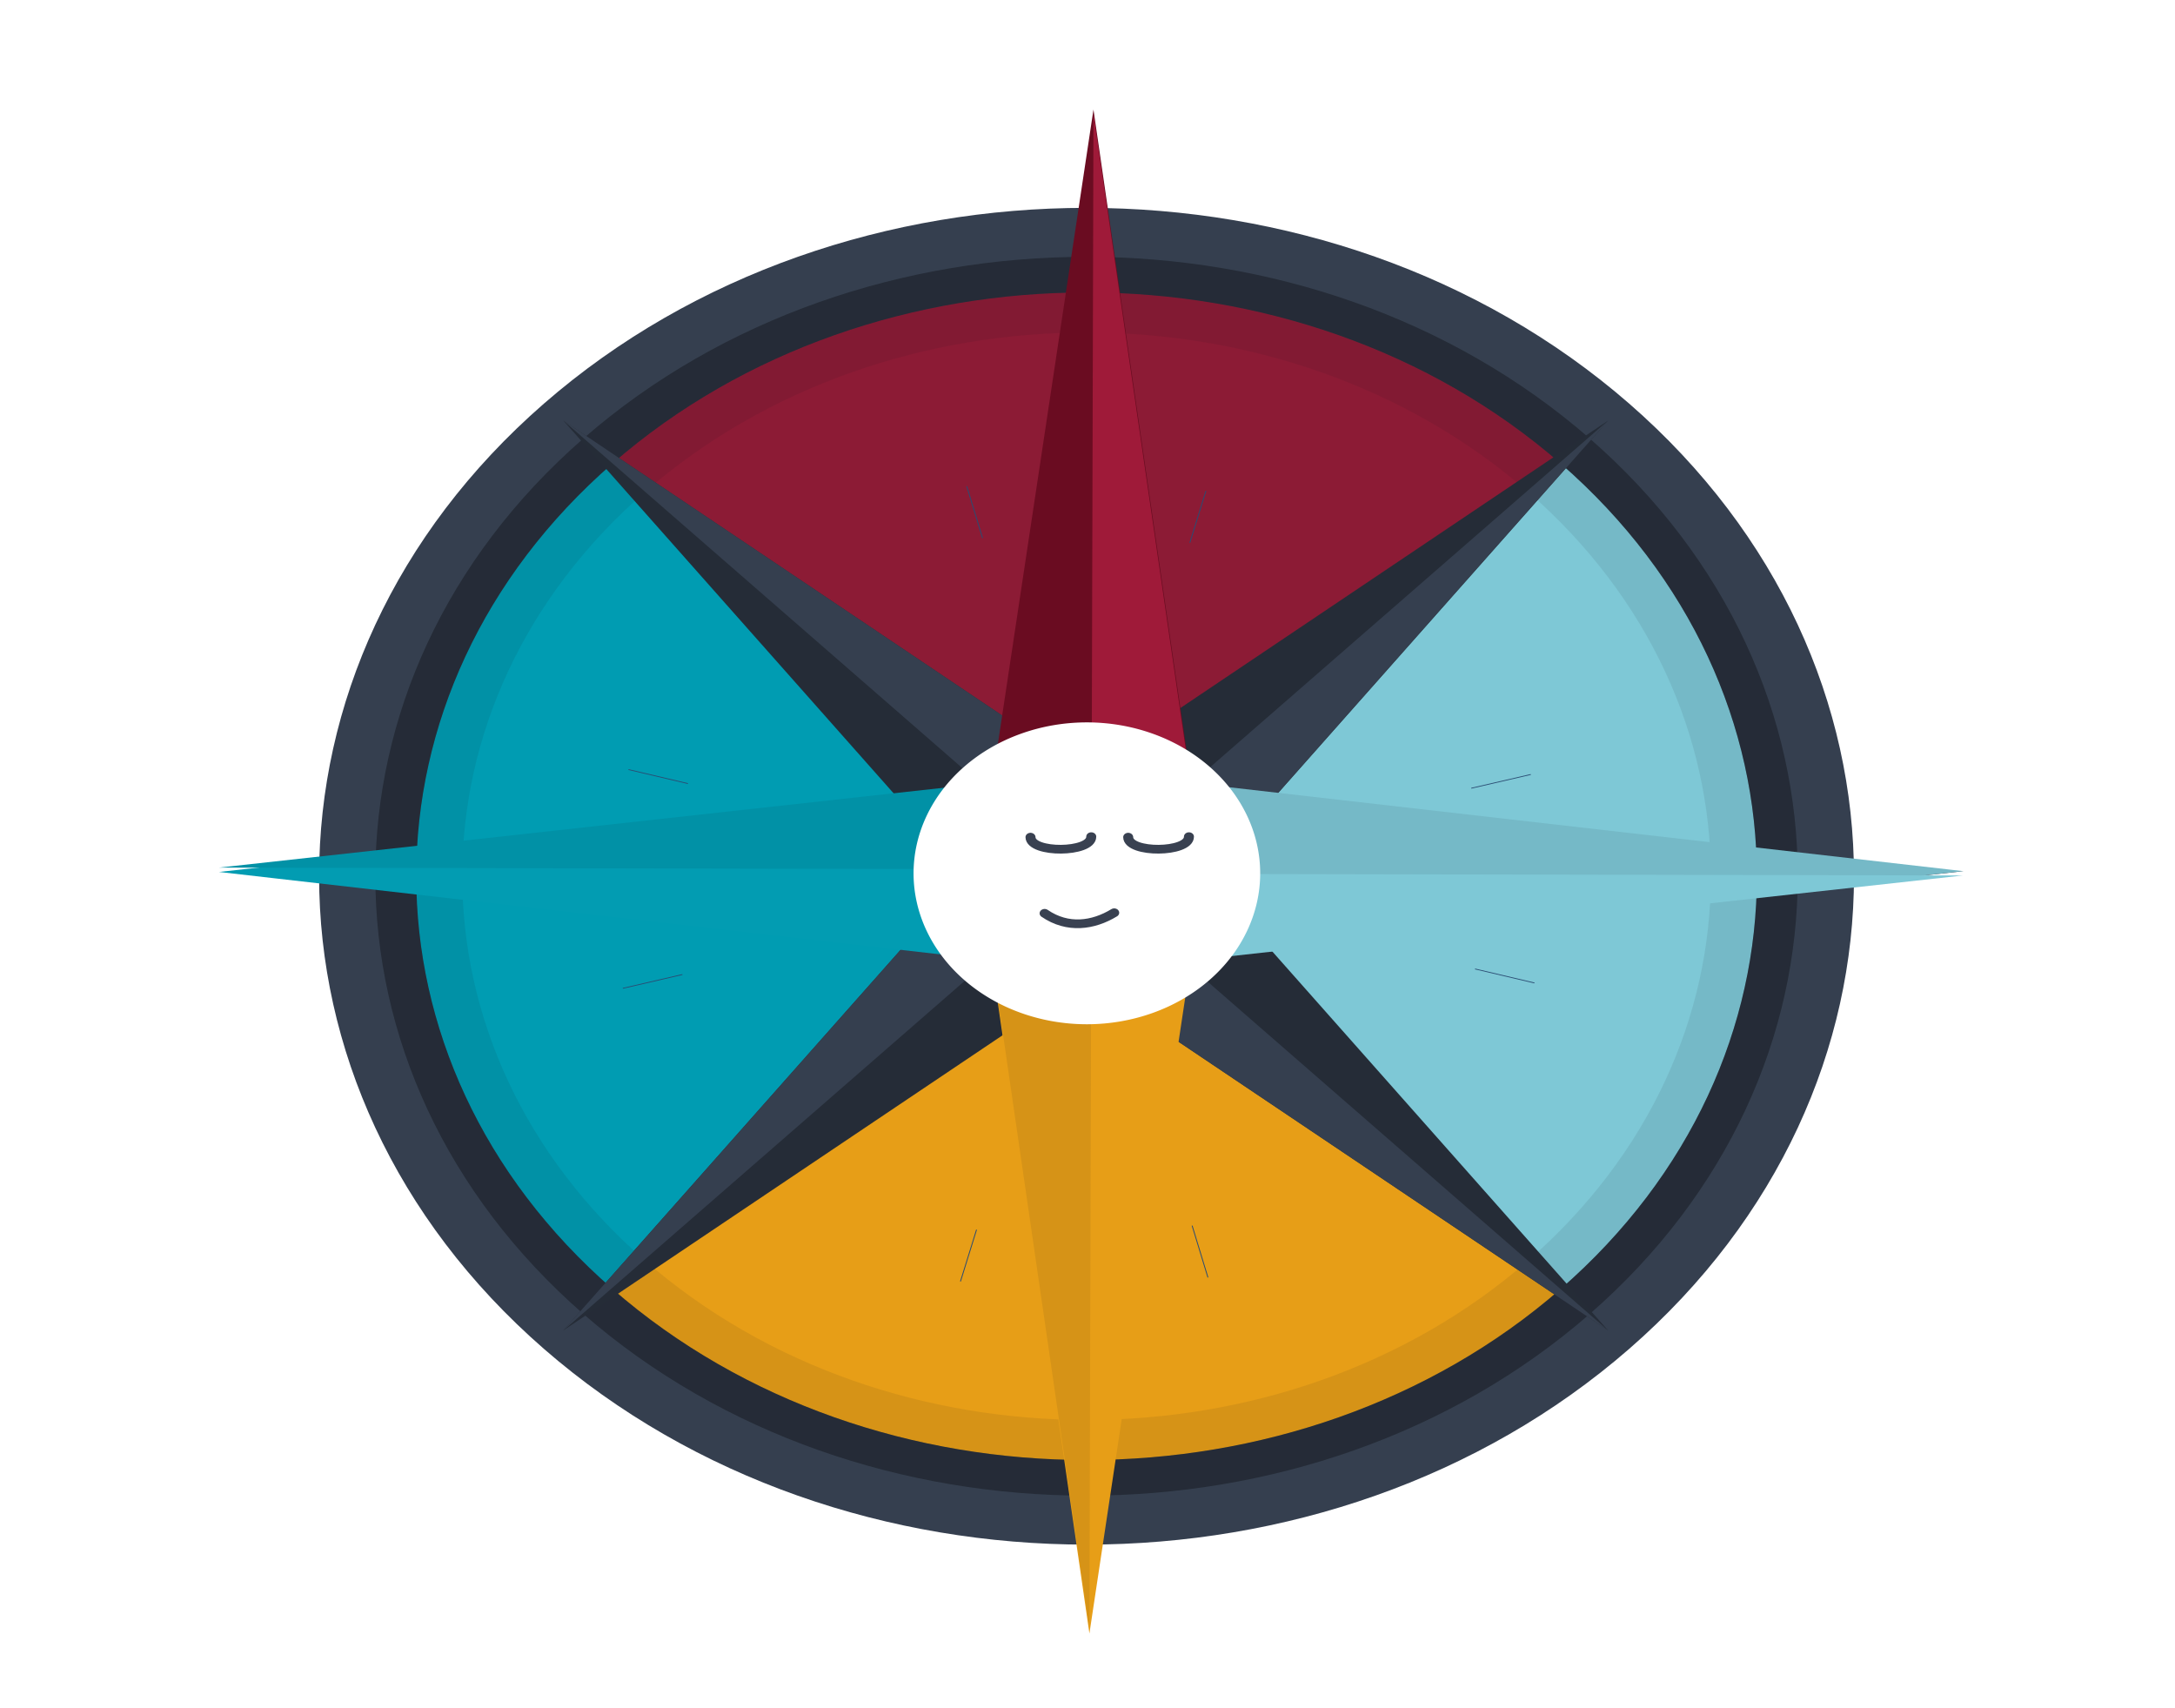 <?xml version="1.0" encoding="utf-8"?>
<svg viewBox="4624.314 503.413 1032.234 810.573" xmlns="http://www.w3.org/2000/svg">
  <defs>
    <clipPath id="clip-Balance">
      <rect width="1166" height="1094"/>
    </clipPath>
    <clipPath id="clip-1">
      <rect width="1166" height="1094"/>
    </clipPath>
    <clipPath id="clip-Illustration_-_Min_fysiske_energi_-_Min_fysiske_aktivitet">
      <rect width="545" height="513"/>
    </clipPath>
    <clipPath id="clip-path">
      <rect id="Rectangle_374" data-name="Rectangle 374" width="35.569" height="27.465" fill="#323f51"/>
    </clipPath>
    <clipPath id="clip-14">
      <rect width="1166" height="1094"/>
    </clipPath>
    <clipPath id="clip-2">
      <rect id="Rectangle_449" data-name="Rectangle 449" width="242.065" height="244.073" fill="none"/>
    </clipPath>
    <clipPath id="clip-3">
      <rect id="Rectangle_448" data-name="Rectangle 448" width="219.217" height="247.122" fill="none"/>
    </clipPath>
    <clipPath id="clip-4">
      <rect id="Rectangle_451" data-name="Rectangle 451" width="228.937" height="242.798" fill="none"/>
    </clipPath>
    <clipPath id="clip-5">
      <rect id="Rectangle_482" data-name="Rectangle 482" width="229.531" height="241.419" fill="none"/>
    </clipPath>
    <clipPath id="clip-6">
      <rect id="Rectangle_450" data-name="Rectangle 450" width="217.813" height="219.517" fill="none"/>
    </clipPath>
    <filter id="Path_1963" x="190" y="556.779" width="641.27" height="152.85" filterUnits="userSpaceOnUse">
      <feOffset dy="3" input="SourceAlpha"/>
      <feGaussianBlur stdDeviation="3" result="blur"/>
      <feFlood flood-opacity="0.161"/>
      <feComposite operator="in" in2="blur"/>
      <feComposite in="SourceGraphic"/>
    </filter>
    <filter id="Path_1967" x="653.348" y="624.203" width="137.455" height="541.215" filterUnits="userSpaceOnUse">
      <feOffset dy="3" input="SourceAlpha"/>
      <feGaussianBlur stdDeviation="3" result="blur-2"/>
      <feFlood flood-opacity="0.161"/>
      <feComposite operator="in" in2="blur-2"/>
      <feComposite in="SourceGraphic"/>
    </filter>
    <filter id="Path_1969" x="713.213" y="100.988" width="77.867" height="541.215" filterUnits="userSpaceOnUse">
      <feOffset dy="3" input="SourceAlpha"/>
      <feGaussianBlur stdDeviation="3" result="blur-3"/>
      <feFlood flood-opacity="0.161"/>
      <feComposite operator="in" in2="blur-3"/>
      <feComposite in="SourceGraphic"/>
    </filter>
    <filter id="Path_1975" x="712.744" y="624.205" width="541.215" height="77.867" filterUnits="userSpaceOnUse">
      <feOffset dy="3" input="SourceAlpha"/>
      <feGaussianBlur stdDeviation="3" result="blur-4"/>
      <feFlood flood-opacity="0.161"/>
      <feComposite operator="in" in2="blur-4"/>
      <feComposite in="SourceGraphic"/>
    </filter>
    <clipPath id="clip-Livskompasset">
      <rect width="1557" height="1263"/>
    </clipPath>
    <clipPath id="clip-9">
      <rect width="1166" height="1094"/>
    </clipPath>
    <clipPath id="clip-10">
      <rect width="545" height="513"/>
    </clipPath>
  </defs>
  <g id="Balance" clip-path="url(#clip-Balance)" transform="matrix(1, 0, 0, 1, 1509.002, -279.215)"/>
  <g id="Group_1192" data-name="Group 1192" transform="matrix(-1, 0, 0, 1, 4804.502, -1218.388)"/>
  <polyline style="fill: rgb(216, 216, 216); stroke: rgb(0, 0, 0);" points="510.455 -75.258" transform="matrix(1, 0, 0, 1, 2003.264, -200.683)"/>
  <g id="g-6" data-name="Group 1411" transform="matrix(1, 0, 0, 1, -1068.711, -4021.826)">
    <rect id="rect-4" data-name="Rectangle 451" width="228.937" height="242.798" transform="matrix(-0.777, -0.629, 0.629, -0.777, 1442.229, 4079.014)" fill="none"/>
    <g id="g-11" data-name="Group 1404" transform="matrix(0.996, 0.087, -0.087, 0.996, 321.395, -105.091)"/>
  </g>
  <path style="fill: rgb(216, 216, 216); stroke: rgb(0, 0, 0);" d="M -167.225 -0.173" transform="matrix(1, 0, 0, 1, 124.516, -182.441)"/>
  <g id="Group_1216" data-name="Group 1216" transform="matrix(1, 0, 0, 1, -2847.258, -9825.872)">
    <g id="Group_1209" data-name="Group 1209" transform="translate(53.113 -929)">
      <path id="Path_1764" data-name="Path 1764" d="M-976.144,187.328" transform="translate(3011.323 9745.573)" fill="none" stroke="#323f51" stroke-width="1"/>
      <g transform="matrix(1, 0, 0, 1, 1866.844, 1508.264)">
        <path id="Path_1765" data-name="Path 1765" d="M 2080.948 10372.722 C 2081.682 10435.552 2082.411 10477.849 2083.145 10540.684 C 2103.191 10543.185 2123.424 10543.589 2143.546 10541.891" fill="none" stroke-linecap="round" stroke-linejoin="round" style="stroke: rgb(8, 13, 13); stroke-width: 5px;"/>
        <path id="Path_1767" data-name="Path 1767" d="M 2080.486 9783.604 C 2127.276 9811.314 2155.64 9864.422 2175.741 9917.384 C 2213.861 10018.194 2230.497 10126.551 2224.481 10234.839 C 2223.31 10255.626 2221.153 10276.938 2212.204 10295.44 C 2200.845 10318.927 2179.705 10335.346 2157.548 10347.123 C 2115.491 10369.471 2068.075 10377.932 2021.167 10380.626 C 1981.288 10382.916 1940.334 10381.054 1903.123 10365.571 C 1865.912 10350.088 1832.701 10319.166 1821.085 10278.356 C 1814.208 10254.2 1815.167 10228.404 1816.189 10203.181 C 1817.194 10178.352 1818.2 10153.523 1819.207 10128.695 C 1821.9 10062.211 1824.797 9994.558 1845.708 9931.873 C 1866.619 9869.187 1908.658 9811.068 1967.567 9789.423 C 1986.321 9782.528 2009.178 9766.258 2028.747 9769.703 C 2071.25 9777.184 2051.068 9772.402 2080.486 9783.602" stroke-miterlimit="10" style="stroke: rgb(8, 13, 13); stroke-width: 5px; fill: rgb(89, 182, 200);"/>
        <path id="Path_1771" data-name="Path 1771" d="M 2208.558 10024.213 C 2242.028 10034.508 2267.923 10077.204 2267.956 10122.143 C 2267.963 10132.785 2266.621 10143.599 2262.935 10153.093 C 2256.085 10170.715 2242.245 10181.497 2229.009 10191.065 C 2181.871 10225.121 2101.156 10014.805 2051.454 10041.922" fill="none" stroke-linecap="round" stroke-linejoin="round" style="stroke: rgb(8, 13, 13); stroke-width: 5px;"/>
        <path id="Path_1769" data-name="Path 1769" d="M 2040.754 9906.37 C 2052.542 9908.877 2061.367 9915.254 2070.149 9923.435" fill="none" stroke="#353f4f" stroke-linecap="round" stroke-miterlimit="10" style="stroke-width: 5px;"/>
        <path id="Path_1772" data-name="Path 1772" d="M 2002.128 10007.71 C 1997.11 10009.836 1992.517 10012.781 1988.555 10016.412 C 1986.548 10018.203 1985.638 10020.204 1987.61 10022.34 C 1989.499 10024.385 1991.449 10023.409 1993.248 10021.838 C 2007.3 10009.57 2022.706 10008.844 2039.059 10016.328 C 2039.875 10016.702 2040.71 10017.033 2041.511 10017.426 C 2043.529 10018.414 2045.47 10018.469 2046.668 10016.342 C 2047.912 10014.134 2047.192 10012.244 2044.901 10011.102 C 2031.192 10004.298 2017.07 10001.74 2002.128 10007.71 Z" fill="#323f51" style="" transform="matrix(-1, 0.005, -0.005, -1, 4083.453, 20017.729)"/>
        <path id="Path_1766" data-name="Path 1766" d="M 1956.879 10380.983 C 1959.626 10441.251 1959.707 10481.73 1957.118 10542.001 C 1937.051 10537.696 1916.334 10538.009 1896.393 10542.92" fill="none" stroke-linecap="round" stroke-linejoin="round" style="stroke: rgb(8, 13, 13); stroke-width: 5px;"/>
        <path id="Path_1768" data-name="Path 1768" d="M 1980.686 9907.295 C 1968.898 9909.802 1960.063 9916.179 1951.292 9924.36" fill="none" stroke="#353f4f" stroke-linecap="round" stroke-miterlimit="10" style="stroke-width: 5px;"/>
        <path id="Path_1770" data-name="Path 1770" d="M 1829.255 9986.522 C 1802.667 10016.685 1593.844 10091.192 1615.442 9971.454" fill="none" stroke-linecap="round" stroke-linejoin="round" style="stroke: rgb(8, 13, 13); stroke-width: 5px;"/>
        <g>
          <g transform="matrix(1, 0, 0, 1, 25.437, 97.592)">
            <g id="Group_831" data-name="Group 831" transform="matrix(-1.383, -0.168, -0.161, 1.326, -12188.1, 3403.232)" style="">
              <g id="Group_840" data-name="Group 840" transform="matrix(1.57, 0, 0, 1.763, -10409.425, 754.889)" style="">
                <g id="Group_906" data-name="Group 906" transform="matrix(1.273, 0, 0, 1.213, -1597.98, 1121.041)" style="">
                  <g id="Group_316" data-name="Group 316" transform="translate(1249.642 346.891)">
                    <g id="Group_895" data-name="Group 895" transform="translate(0)">
                      <g id="Group_894" data-name="Group 894">
                        <path id="Path_580" data-name="Path 580" d="M762.419-260.176c-15.234,5.184-26.481,19.024-35.3,33.347a230.208,230.208,0,0,0-31.874,90.422c-.809,6.2-1.362,12.617.233,18.639,2.021,7.641,7.3,13.828,13.133,18.707,11.07,9.264,24.478,14.776,38.058,18.559a77.71,77.71,0,0,0,35.251,1.521c11.75-2.191,21.326-6.594,26.991-17.878,3.353-6.678-9.849-35.556-5.045-46.17,11.1-24.81,21.695-38.705,19.052-58.508s-11.726-39.6-27.769-49.728c-5.107-3.227-10.893-9.475-16.813-9.708-12.854-.507-6.681-.628-15.914.8" stroke-miterlimit="10" style="stroke: rgb(8, 13, 13); stroke-width: 1.773px; fill: rgb(89, 182, 200);" transform="translate(-694.453 261.322)"/>
                        <path id="Path_584" data-name="Path 584" d="M 42.011 -23.128 C 46.543 -26.159 63.883 -7.877 65.271 -5.589 C 71.381 4.482 72.127 22.694 71.888 35.405" transform="translate(66.639 161.296) rotate(-148)" fill="none" stroke-linecap="round" stroke-linejoin="round" style="stroke: rgb(8, 13, 13); stroke-width: 1.773px;"/>
                        <path id="Path_1339" data-name="Path 1339" d="M 137.536 100.734 C 135.589 105.147 119.888 141.382 105.741 148.535" fill="none" stroke-linecap="round" stroke-linejoin="round" style="stroke: rgb(8, 13, 13); stroke-width: 1.772px;" transform="matrix(0.811, -0.547, 0.626, 0.811, -54.812, 90.253)"/>
                      </g>
                    </g>
                  </g>
                  <g id="Group_319" data-name="Group 319" transform="translate(1328.009 393.812)">
                    <g id="Group_317" data-name="Group 317" transform="translate(26.88 0)">
                      <path id="Path_586" data-name="Path 586" d="M 0.596 6.854 C 2.714 7.321 4.896 7.422 7.048 7.154" fill="none" stroke-linecap="round" stroke-linejoin="round" style="stroke-width: 1.45px; stroke: rgb(0, 0, 0);" transform="matrix(0.982, 0.176, -0.201, 0.982, 1.49, -0.545)"/>
                    </g>
                    <g id="Group_318" data-name="Group 318" transform="matrix(0.98, -0.185, 0.211, 0.98, -1.419, 0.91)">
                      <path id="Path_588" data-name="Path 588" d="M 47.741 55.73 C 45.623 56.197 41.694 55.251 39.609 56.217" transform="translate(-39.514 -48.876)" fill="none" stroke-linecap="round" stroke-linejoin="round" style="stroke-width: 1.45px; stroke: rgb(0, 0, 0);"/>
                    </g>
                    <path id="Path_589" data-name="Path 589" d="M 65.781 66.667 C 65.781 66.667 64.467 65.246 62.55 64.958 C 57.837 64.25 48.563 63.095 40.793 63.591" transform="translate(-38.812 -37.164)" fill="none" stroke-linecap="round" stroke-linejoin="round" style="stroke-width: 1.45px; stroke: rgb(0, 0, 0);"/>
                  </g>
                  <g id="Group_1541" data-name="Group 1541" transform="matrix(0.595, 0, 0, 0.554, 968.168, -272.479)">
                    <g id="Group_1539" data-name="Group 1539" transform="matrix(0.999, -0.052, 0.052, 0.999, 772.277, 1226.254)">
                      <path id="path-4" data-name="Exclusion 2" d="M -157.42 -5.226 L -157.457 -5.226 C -158.673 -5.154 -159.862 -5.614 -160.74 -6.493 C -161.555 -7.474 -161.964 -8.75 -161.877 -10.045 C -161.897 -11.345 -161.439 -12.605 -160.597 -13.564 C -159.753 -14.467 -158.588 -14.967 -157.379 -14.948 L -157.369 -14.948 C -156.051 -14.947 -154.804 -14.332 -153.967 -13.27 C -154.347 -13.605 -154.832 -13.78 -155.328 -13.761 L -155.362 -13.761 C -156.828 -13.845 -157.83 -12.244 -157.168 -10.879 C -157.077 -10.693 -156.96 -10.522 -156.818 -10.375 C -156.416 -9.957 -155.872 -9.723 -155.303 -9.723 L -155.217 -9.723 C -154.158 -9.734 -153.325 -10.669 -153.393 -11.773 C -153.385 -12.065 -153.433 -12.354 -153.534 -12.625 C -153.088 -11.819 -152.858 -10.903 -152.869 -9.974 C -152.83 -8.694 -153.283 -7.451 -154.127 -6.521 C -155.013 -5.644 -156.2 -5.176 -157.42 -5.226 Z M -153.542 -12.638 C -153.667 -12.86 -153.808 -13.071 -153.967 -13.27 C -153.781 -13.095 -153.635 -12.88 -153.54 -12.639 Z" style="stroke-width: 2.527px; fill: rgb(50, 63, 81);" transform="matrix(0.441, 0.901, -0.893, 0.442, -96.993, 136.245)"/>
                      <path id="path-22" data-name="Exclusion 2" d="M -119.721 -1.678 L -119.758 -1.678 C -120.974 -1.606 -122.163 -2.066 -123.041 -2.945 C -123.856 -3.926 -124.265 -5.202 -124.178 -6.497 C -124.198 -7.797 -123.74 -9.057 -122.898 -10.016 C -122.054 -10.919 -120.889 -11.419 -119.68 -11.4 L -119.67 -11.4 C -118.352 -11.399 -117.105 -10.784 -116.268 -9.722 C -116.648 -10.057 -117.133 -10.232 -117.629 -10.213 L -117.663 -10.213 C -119.129 -10.297 -120.131 -8.696 -119.469 -7.331 C -119.378 -7.145 -119.261 -6.974 -119.119 -6.827 C -118.717 -6.409 -118.173 -6.175 -117.604 -6.175 L -117.518 -6.175 C -116.459 -6.186 -115.626 -7.121 -115.694 -8.225 C -115.686 -8.517 -115.734 -8.806 -115.835 -9.077 C -115.389 -8.271 -115.159 -7.355 -115.17 -6.426 C -115.131 -5.146 -115.584 -3.903 -116.428 -2.973 C -117.314 -2.096 -118.501 -1.628 -119.721 -1.678 Z M -115.843 -9.09 C -115.968 -9.312 -116.109 -9.523 -116.268 -9.722 C -116.082 -9.547 -115.936 -9.332 -115.841 -9.091 Z" style="stroke-width: 2.527px; fill: rgb(50, 63, 81);" transform="matrix(0.441, 0.901, -0.893, 0.442, -72.747, 104.24)"/>
                    </g>
                  </g>
                </g>
              </g>
              <g id="Group_656" data-name="Group 656" transform="matrix(0.464, -0.024, 0.026, 0.494, -9905.031, 3667.91)" style=""/>
            </g>
            <path id="path-1" data-name="Path 1765" d="M 1469.303 10444.018 C 1469.796 10376.825 1471.455 10340.366 1471.948 10273.168 C 1484.491 10262.52 1496.702 10263.902 1510.204 10251.28" fill="none" stroke-linecap="round" stroke-linejoin="round" style="stroke: rgb(8, 13, 13); stroke-width: 5px;" transform="matrix(-1, 0, 0, -1, 2979.507, 20695.298)"/>
            <path id="path-2" data-name="Path 1765" d="M 1338.447 10440.683 C 1338.904 10373.49 1340.44 10337.031 1340.897 10269.833 C 1352.513 10259.185 1363.821 10260.567 1376.325 10247.945" fill="none" stroke-linecap="round" stroke-linejoin="round" style="stroke: rgb(8, 13, 13); stroke-width: 5px;" transform="matrix(-1, 0, 0, -1, 2714.772, 20688.628)"/>
          </g>
        </g>
        <g id="g-2" data-name="Group 840" transform="matrix(1.516, 0, 0, 1.381, 2251.665, 7544.797)" style="">
          <path id="Path_1178" data-name="Path 1178" d="M 884.515 2096.08 C 891.234 2095.875 897.142 2089.509 897.712 2081.86 C 898.282 2074.211 893.299 2068.177 886.58 2068.382 C 879.862 2068.587 873.954 2074.953 873.383 2082.602 C 872.813 2090.251 877.798 2096.285 884.515 2096.08 Z" fill="#557591" style="" transform="matrix(-0.318, -1.041, 0.864, -0.318, -631.179, 3666.182)"/>
          <path id="Path_1177" data-name="Path 1177" d="M 837.088 2076.061 C 847.246 2075.753 856.181 2066.186 857.043 2054.692 C 857.904 2043.198 850.369 2034.131 840.21 2034.439 C 830.051 2034.747 821.117 2044.314 820.255 2055.808 C 819.393 2067.302 826.929 2076.369 837.088 2076.061 Z" fill="#557591" transform="matrix(-0.318, -1.041, 0.864, -0.318, -669.694, 3581.814)"/>
          <path id="Path_1179" data-name="Path 1179" d="M 781.267 2040.404 C 795.172 2039.951 807.402 2025.893 808.58 2009.004 C 809.76 1992.115 799.447 1978.792 785.54 1979.243 C 771.635 1979.696 759.409 1993.753 758.227 2010.644 C 757.047 2027.533 767.364 2040.856 781.267 2040.404 Z" fill="#557591" style="" transform="matrix(-0.318, -1.041, 0.864, -0.318, -703.28, 3464.447)"/>
          <path id="Path_517" data-name="Path 517" d="M 548.041 1743.3 C 607.434 1732.338 664.545 1724.438 718.758 1732.074 C 771.279 1739.547 821.866 1757.846 868.122 1786.104 C 886.852 1797.474 906.189 1814.462 901.417 1845.027 C 898.436 1864.105 886.539 1883.546 874.611 1901.154 C 857.307 1926.694 838.224 1951.88 815.857 1969.89 C 776.182 2001.827 733.599 2005.845 694.421 2008.295 C 595.955 2014.453 497.551 2019.64 403.526 2011.877 C 369.55 2009.068 335.932 2004.506 306.611 1991.384 C 290.673 1984.249 274.957 1972.044 276.222 1948.606 C 278.038 1914.971 299.224 1881.559 324.266 1862.514 C 374.377 1824.414 381.108 1811.149 432.409 1789.413 C 454.205 1780.175 512.606 1754.304 567.035 1739.817" fill="#557591" style="" transform="matrix(-0.985, -0.191, 0.159, -0.985, 871.811, 3828.902)"/>
          <g id="Group_1097" data-name="Group 1097" transform="matrix(-0.475, 0, 0, 0.523, 1835.651, 1932.748)" clip-path="url(#clip-6)" style="">
            <path id="Path_1631" data-name="Path 1631" d="M32.721,199.054c33.708,22.873,76.857,23.725,105.577,16.289,63.176-16.363,92.008-78.38,74.441-137.669C200.192,35.321,134.048-32.313,51.659,17.661-28.084,66.039,17.774,180.8,17.774,180.8S-.479,206.183.01,208.039s32.711-8.986,32.711-8.986" transform="translate(0.001 -0.002)" fill="#a17eaa"/>
            <path id="Path_1632" data-name="Path 1632" d="M25.415,65.819s-.044-.3-.13-.871c-.067-.582-.189-1.4-.226-2.449a42.154,42.154,0,0,1,.437-8.745,32.286,32.286,0,0,1,1.434-5.814,29.487,29.487,0,0,1,2.935-6.24,24.637,24.637,0,0,1,5.043-5.725A23.83,23.83,0,0,1,49.674,30.6a15.548,15.548,0,0,1,3.931.367,17.07,17.07,0,0,1,3.668.982,25.313,25.313,0,0,1,6.181,3.205,32.361,32.361,0,0,1,4.617,3.865,42.041,42.041,0,0,1,5.462,6.855c.589.871.956,1.619,1.238,2.119.274.526.422.8.422.8a1.956,1.956,0,0,1-3.22,2.175l-.115-.133s-.167-.2-.478-.56c-.341-.378-.841-.926-1.478-1.627a47.264,47.264,0,0,0-5.736-5.243A27.876,27.876,0,0,0,55.1,38.551,10.948,10.948,0,0,0,52.465,38a11.106,11.106,0,0,0-2.694-.126,11.1,11.1,0,0,0-2.516.267,12.549,12.549,0,0,0-2.961.871A17.069,17.069,0,0,0,39.5,41.656a21.579,21.579,0,0,0-3.8,3.954,31.424,31.424,0,0,0-2.653,4.7,39.907,39.907,0,0,0-1.738,4.739,51,51,0,0,0-1.645,7.611c-.119.937-.211,1.675-.274,2.175s-.07.763-.07.763l-.011.111a1.96,1.96,0,0,1-3.891.107" transform="translate(67.656 82.759)"/>
            <path id="Path_1633" data-name="Path 1633" d="M37.2,31.379c.015.037.4.337,1.186.978.763.626,1.879,1.493,3.209,2.386a18.01,18.01,0,0,0,4.528,2.227,8.267,8.267,0,0,0,2.364.374,7,7,0,0,0,2.279-.33l.145-.026.07-.015c-.119.048.285-.111-.267.107l.011-.007.026-.011.052-.022.422-.178.837-.348c.537-.245.515-.374.837-.508a8,8,0,0,0,1.675-1.582A14.661,14.661,0,0,0,56.8,30.067a39.637,39.637,0,0,0,1.267-5.288,1.953,1.953,0,1,1,3.883-.426,18.969,18.969,0,0,1,.422,1.868,19.572,19.572,0,0,1,.2,4.928,16.415,16.415,0,0,1-2.231,7.159,13.922,13.922,0,0,1-3.09,3.524,18.826,18.826,0,0,1-2.227,1.386l-.826.382-.411.193-.385.156-.148.041-.3.089a13.23,13.23,0,0,1-4.865.563,12.539,12.539,0,0,1-4.458-1.1,17.354,17.354,0,0,1-5.969-4.317A20.738,20.738,0,0,1,34.8,35.265a17.864,17.864,0,0,1-.826-1.686,1.955,1.955,0,0,1,3.231-2.2" transform="translate(90.986 61.17)"/>
            <path id="Path_1634" data-name="Path 1634" d="M17.366,37.853c.015.037.4.337,1.182.978.767.622,1.882,1.49,3.213,2.386a18.01,18.01,0,0,0,4.528,2.227,8.262,8.262,0,0,0,2.36.374,6.974,6.974,0,0,0,2.279-.33l.145-.026.074-.015c-.119.048.282-.111-.27.107l.015-.007.026-.011.052-.022.422-.178.834-.348c.541-.245.519-.374.841-.508A7.9,7.9,0,0,0,34.741,40.9a14.715,14.715,0,0,0,2.231-4.358,41.016,41.016,0,0,0,1.267-5.284,1.953,1.953,0,1,1,3.883-.43c0,.044.219.711.422,1.871a19.6,19.6,0,0,1,.2,4.928,16.415,16.415,0,0,1-2.231,7.159,13.922,13.922,0,0,1-3.09,3.524A18.866,18.866,0,0,1,35.2,49.691l-.826.382-.411.193-.385.156-.152.041-.293.089a13.23,13.23,0,0,1-4.865.563,12.54,12.54,0,0,1-4.458-1.1,17.354,17.354,0,0,1-5.969-4.317,20.738,20.738,0,0,1-2.875-3.954,17.863,17.863,0,0,1-.826-1.686,1.955,1.955,0,0,1,3.231-2.2" transform="translate(37.325 78.696)"/>
            <path id="Path_1635" data-name="Path 1635" d="M44.479,26c-.986.385,3.413,18.3,9.1,14.929,6.644-3.935-5.554-16.3-9.1-14.929" transform="translate(119.957 70.04)" fill="#98c5ed"/>
          </g>
          <g id="Group_1100" data-name="Group 1100" transform="matrix(0.76, 0.271, -0.236, 0.8, 1632.887, 1773.162)" style="">
            <g id="Group_1099" data-name="Group 1099" transform="translate(0 0)" clip-path="url(#clip-4)">
              <path id="Path_1636" data-name="Path 1636" d="M64.087,215.115s-.817,26.148,3.286,27.642c3.093,1.128,18.085-21.17,18.085-21.17s49.283,15.387,99.717-18.234C229.9,173.54,260.34,68.918,173.594,19,110.208-17.474,51.675,1.976,17.659,48.4-7.611,82.875-16.064,157.086,64.087,215.115" transform="translate(0 0)" fill="#d65050"/>
              <path id="Path_1637" data-name="Path 1637" d="M20.513,55.823s.085-.334.25-.954a27.345,27.345,0,0,1,.87-2.6,42,42,0,0,1,4.506-8.614,35.24,35.24,0,0,1,10.084-9.894c1.107-.733,2.348-1.3,3.556-1.969,1.24-.592,2.585-1.007,3.9-1.506,1.353-.387,2.75-.66,4.136-.979,1.4-.213,2.823-.314,4.24-.419l.532-.04.064,0,.338,0,.121.008.234.012.942.052,1.881.109a34.315,34.315,0,0,1,4.357.717,29.129,29.129,0,0,1,7.772,3.27c1.128.745,2.211,1.534,3.222,2.336.926.89,1.893,1.711,2.7,2.605a33.42,33.42,0,0,1,4.011,5.392,39.531,39.531,0,0,1,3.886,8.976,26.051,26.051,0,0,1,.644,2.658c.117.66.181,1.011.181,1.011a2.121,2.121,0,0,1-4.035,1.216L78.821,57s-.109-.258-.314-.733c-.234-.5-.584-1.228-1.027-2.163a41.288,41.288,0,0,0-4.53-7.16,35.019,35.019,0,0,0-3.7-4.007c-.7-.648-1.5-1.2-2.251-1.824q-1.238-.773-2.517-1.579A23.722,23.722,0,0,0,58.79,37.46a22.652,22.652,0,0,0-3.012-.471L53.9,36.92l-.942-.04-.238-.008-.117,0-.028,0c-.262,0,.318,0,.246.008l-.044,0-.411.044c-1.083.137-2.187.141-3.258.29-1.055.242-2.122.415-3.153.685-1.007.354-2.005.709-2.992,1.055-.934.471-1.917.83-2.8,1.357a35.626,35.626,0,0,0-8.908,7.317,48.314,48.314,0,0,0-5.114,6.834c-.532.89-.946,1.591-1.228,2.066l-.4.729-.064.129a2.129,2.129,0,0,1-3.93-1.558" transform="translate(61.876 87.317)"/>
              <path id="Path_1638" data-name="Path 1638" d="M33.666,33.424a7.825,7.825,0,1,1-7.776-7.869,7.829,7.829,0,0,1,7.776,7.869" transform="translate(54.538 77.355)"/>
              <path id="Path_1639" data-name="Path 1639" d="M19.55,23.3a26.913,26.913,0,0,1,4.4,1.152,55.318,55.318,0,0,1,8.863,3.987,58.757,58.757,0,0,1,8.09,5.4A28.932,28.932,0,0,1,44.24,36.9a2.251,2.251,0,0,1-.185,3.181,2.286,2.286,0,0,1-1.86.54,28.836,28.836,0,0,1-4.377-1.188,58.529,58.529,0,0,1-8.884-3.955,55.4,55.4,0,0,1-8.11-5.36,27.53,27.53,0,0,1-3.318-3.1A2.267,2.267,0,0,1,19.55,23.3" transform="translate(51.321 70.457)"/>
              <path id="Path_1640" data-name="Path 1640" d="M51.3,33.534a7.825,7.825,0,1,1-7.772-7.869A7.826,7.826,0,0,1,51.3,33.534" transform="translate(107.914 77.688)"/>
              <path id="Path_1641" data-name="Path 1641" d="M60.96,27.183A27.075,27.075,0,0,1,57.6,30.239a54.7,54.7,0,0,1-8.171,5.255,58.147,58.147,0,0,1-8.936,3.842A29.289,29.289,0,0,1,36.1,40.468a2.251,2.251,0,0,1-2.565-1.889,2.28,2.28,0,0,1,.568-1.856,29.08,29.08,0,0,1,3.379-3.02,58.342,58.342,0,0,1,8.151-5.292,55.183,55.183,0,0,1,8.916-3.878,27.32,27.32,0,0,1,4.41-1.1,2.263,2.263,0,0,1,2,3.745" transform="translate(101.455 70.883)"/>
            </g>
          </g>
          <g id="Group_1140" data-name="Group 1140" transform="matrix(-0.483, 0.246, 0.214, 0.507, 1352.274, 1878.975)" style="">
            <g id="Group_1139" data-name="Group 1139" transform="translate(0 0.001)" clip-path="url(#clip-5)">
              <path id="Path_1667" data-name="Path 1667" d="M24.859,199.792S9.354,227.9,11.595,231.556s31.943-9.3,31.943-9.3,30.3,27.976,87.937,16.329c77.866-15.73,125.3-97.509,81.055-179.084-41.4-76.344-130.579-72.315-178.39-26.8S-5.986,152.451,24.859,199.792" transform="translate(-0.002 -0.002)" fill="#508984"/>
              <path id="Path_1668" data-name="Path 1668" d="M16.133,29.314A37.526,37.526,0,0,1,19.846,28.3,71.159,71.159,0,0,1,28.1,26.923c3.027-.3,6.063-.52,8.362-.52,2.291-.017,3.838.116,3.838.116A5.333,5.333,0,0,1,41.5,36.9s-1.476.482-3.713.994-5.243.994-8.254,1.4a70.41,70.41,0,0,1-8.358.541,36.914,36.914,0,0,1-3.842-.137,5.353,5.353,0,0,1-1.2-10.379" transform="translate(39.599 83.379)"/>
              <path id="Path_1669" data-name="Path 1669" d="M37.472,27.05s1.493-.432,3.751-.823a71.812,71.812,0,0,1,8.321-.965c3.04-.137,6.079-.212,8.375-.1,2.291.1,3.83.308,3.83.308A5.333,5.333,0,0,1,62.421,35.9s-1.493.412-3.755.8c-2.258.412-5.285.728-8.316.985a73.236,73.236,0,0,1-8.37.121,38.313,38.313,0,0,1-3.834-.333,5.354,5.354,0,0,1-.674-10.429" transform="translate(106.173 79.297)"/>
              <path id="Path_1670" data-name="Path 1670" d="M22.845,37.461s3.651-1.148,9.41-2.512c2.865-.64,6.229-1.351,9.847-2.021,1.788-.366,3.784-.549,5.742-.794,2.071-.212,3.759-.532,6.2-.649,3.875.021,7.572-.158,11.352.033,3.734.2,7.3.416,10.188.686,5.8.57,9.68,1.185,9.68,1.185a5.236,5.236,0,0,1-.79,10.408h-.062s-3.763.021-9.443-.042c-2.853-.1-6,.029-9.443-.05-3.406-.108-7.372.162-11.161.229-1.734.183-3.468.362-5.173.541-1.784.225-3.5.279-5.252.57-3.46.557-6.728.861-9.506,1.31-5.535.823-9.373,1.314-9.373,1.314a5.244,5.244,0,0,1-2.241-10.2Z" transform="translate(60.485 99.258)"/>
            </g>
          </g>
          <g id="Group_1096" data-name="Group 1096" transform="matrix(0.801, -0.203, 0.17, 0.808, 1299.038, 1801.887)" style="">
            <g id="Group_1095" data-name="Group 1095" transform="translate(0 0)" clip-path="url(#clip-2)">
              <path id="Path_1627" data-name="Path 1627" d="M178.5,243.819c4.171-2.386-5.334-29.979-5.334-29.979s73.948-29.32,68.618-107.257S145.863-27.322,65.254,13.984s-78.391,137.979-37.3,180.289c44.637,45.968,116.577,32.889,116.577,32.889s29.315,19.324,33.977,16.657" transform="translate(-0.001 0.003)" fill="#f297bc"/>
              <path id="Path_1628" data-name="Path 1628" d="M30.561,33.189S23.228,18.2,14.568,25.528,25.5,55.184,33.224,54.839c7.329-.332,24.317-26.312,14.989-32.978-9.954-7.11-17.652,11.327-17.652,11.327" transform="translate(39.686 64.737)" fill="#ab003d"/>
              <path id="Path_1629" data-name="Path 1629" d="M52.332,31.419S45,16.43,36.339,23.759,47.275,53.414,54.995,53.07c7.329-.332,23.99-24.649,14.658-31.31-9.95-7.11-17.32,9.66-17.32,9.66" transform="translate(109.351 64.008)" fill="#ab003d"/>
              <path id="Path_1630" data-name="Path 1630" d="M25.8,28.584c.008.059.433.722,1.34,2.1a36.387,36.387,0,0,0,4.154,5.082A26.312,26.312,0,0,0,38.3,40.949a21.222,21.222,0,0,0,9.328,2.142l.63.025.311.013.16.008h.08l.038,0c.067,0-.533.042-.269.021H48.6l1.478-.147c.479-.059,1.021-.088,1.441-.16l.97-.269A16.214,16.214,0,0,0,56.662,41a24.748,24.748,0,0,0,3.7-2.537,38.141,38.141,0,0,0,3-2.995,37.675,37.675,0,0,0,3.931-5.33c.8-1.365,1.264-2.142,1.264-2.142l.155-.26a2.211,2.211,0,0,1,4.066,1.592s-.059.286-.176.815a20.667,20.667,0,0,1-.58,2.121,34.079,34.079,0,0,1-3.272,7.123A30.09,30.09,0,0,1,65.507,43.7a25.7,25.7,0,0,1-4.758,4.04,22.381,22.381,0,0,1-6.363,2.873l-1.882.462c-.55.1-1,.13-1.5.2l-1.474.181-.391.029h-.323l-.433,0-.861-.008a26.056,26.056,0,0,1-6.846-.92,23.919,23.919,0,0,1-6.207-2.621,26.651,26.651,0,0,1-8.417-7.917,30.89,30.89,0,0,1-3.6-7.031,20.1,20.1,0,0,1-.651-2.129c-.118-.517-.181-.785-.181-.785l-.151-.664a2.2,2.2,0,0,1,4.292-.991c.013.055.025.118.034.172" transform="translate(68.52 85.255)"/>
            </g>
          </g>
          <g id="Group_1094" data-name="Group 1094" transform="matrix(-1.1, 0, 0, 1.08, 1693.016, 1657.315)" style="">
            <g id="Group_1093" data-name="Group 1093" transform="translate(0 0)" clip-path="url(#clip-3)">
              <path id="Path_1621" data-name="Path 1621" d="M164,246.442c-.164,3.21-147.358-.487-162.483-114.461C-14.909,8.217,106.445-19.521,163.658,11.9c50.89,27.961,78.405,102.773,31.328,165.109-21.589,28.586-59.624,37.48-56.819,43.8,3.88,8.738,26.035,21.645,25.83,25.629" transform="translate(0 0.001)" fill="#f3d643"/>
              <path id="Path_1622" data-name="Path 1622" d="M28.508,31a5.181,5.181,0,1,1-5.286-5.074A5.176,5.176,0,0,1,28.508,31" transform="translate(49.358 70.511)"/>
              <path id="Path_1623" data-name="Path 1623" d="M49.866,30.563a5.183,5.183,0,1,1-5.282-5.074,5.176,5.176,0,0,1,5.282,5.074" transform="translate(107.435 69.322)"/>
              <path id="Path_1624" data-name="Path 1624" d="M26.651,31.707s.1.279.272.677c.2.443.5,1.09.885,1.919a33.9,33.9,0,0,0,4,6.312,31.469,31.469,0,0,0,3.337,3.459,23.982,23.982,0,0,0,4.311,2.879,20.707,20.707,0,0,0,5.174,1.823,24.725,24.725,0,0,0,5.632.58c1.09-.056,2.321-.033,3.288-.153l2.615-.461c.885-.3,1.789-.528,2.667-.8q1.25-.575,2.462-1.131A24.019,24.019,0,0,0,65.5,43.807a27.055,27.055,0,0,0,3.221-3.56A32.468,32.468,0,0,0,72.494,33.8c.74-1.681,1.064-2.667,1.045-2.608a1.963,1.963,0,0,1,3.869.67l-.108.926a22.694,22.694,0,0,1-.439,2.429,32.024,32.024,0,0,1-3.184,8.228,26.985,26.985,0,0,1-3.545,4.929,26.43,26.43,0,0,1-5.312,4.467c-1.049.61-2.165,1.149-3.281,1.726-1.168.435-2.358.863-3.578,1.254-1.287.279-2.626.506-3.954.729-1.246.156-2.273.141-3.422.219a28.884,28.884,0,0,1-7.652-.859,23.953,23.953,0,0,1-6.9-2.8,25.007,25.007,0,0,1-5.442-4.281c-.755-.792-1.41-1.622-2.072-2.4q-.843-1.255-1.626-2.422a31.551,31.551,0,0,1-3.422-8.135,21.694,21.694,0,0,1-.517-2.422c-.082-.58-.123-.893-.123-.893a1.968,1.968,0,0,1,3.805-.923Z" transform="translate(62.032 80.42)"/>
              <path id="Path_1625" data-name="Path 1625" d="M41.534,43.368A15.349,15.349,0,1,0,26.5,59.024,15.35,15.35,0,0,0,41.534,43.368" transform="translate(29.48 77.05)" fill="#ce4a70"/>
              <path id="Path_1626" data-name="Path 1626" d="M71.341,43.366A15.349,15.349,0,1,0,56.31,59.026a15.348,15.348,0,0,0,15.032-15.66" transform="translate(110.548 77.055)" fill="#ce4a70"/>
            </g>
          </g>
          <g id="Livskompasset" clip-path="url(#clip-Livskompasset)" transform="matrix(0.522, 0, 0, 0.499, 2141.433, 1581.087)" style="">
            <path id="Path_1970" data-name="Path 1970" d="M-18456-22982l293.992,291.992L-17844-23004l-136-92-252-36-224,111.992Z" transform="translate(18879 23321.418)" fill="#8c1b35"/>
            <path id="Path_1971" data-name="Path 1971" d="M-18438.293-22987.7l276.285,297.7L-17844-23004l-136-92-252-36-224,111.992Z" transform="translate(-21981.004 18781.41) rotate(90)" fill="#7ec8d6"/>
            <path id="Path_1972" data-name="Path 1972" d="M-18452.553-22993.959l290.545,303.951L-17844-23004l-136-92-252-36-224,111.992Z" transform="translate(-17440.996 -22062.676) rotate(180)" fill="#e79e17"/>
            <path id="Path_1973" data-name="Path 1973" d="M-18444.1-22996.977l282.088,306.969L-17844-23004l-136-92-252-36-224,111.992Z" transform="translate(23419.008 -17509.039) rotate(-90)" fill="#009cb2"/>
            <g id="Group_1497" data-name="Group 1497" transform="translate(-633.402 169.469)">
              <path id="Path_1953" data-name="Path 1953" d="M1658.339,117.714c-179.737-179.737-471.148-179.737-650.887,0s-179.738,471.148,0,650.886,471.149,179.737,650.887,0S1838.077,297.453,1658.339,117.714Zm-609.7,609.7c-156.994-156.994-156.994-411.529,0-568.522s411.529-156.994,568.523,0,156.992,411.528,0,568.522S1205.628,884.413,1048.636,727.419Z" transform="translate(19.788 22.317)" fill="#353f4f"/>
              <path id="Path_1954" data-name="Path 1954" d="M1623.382,130.443c-166.57-166.569-436.631-166.569-603.2,0s-166.569,436.633,0,603.2,436.631,166.57,603.2,0S1789.951,297.013,1623.382,130.443ZM1037.52,716.305c-156.992-156.994-156.992-411.528,0-568.522s411.529-156.994,568.522,0,156.993,411.528,0,568.522S1194.514,873.3,1037.52,716.305Z" transform="translate(30.902 33.431)" opacity="0.31"/>
              <path id="Path_1955" data-name="Path 1955" d="M1597.96,139.7c-156.992-156.994-411.528-156.994-568.522,0s-156.994,411.53,0,568.522,411.529,156.994,568.522,0S1754.953,296.695,1597.96,139.7Zm-549,549c-146.214-146.213-146.214-383.27,0-529.484s383.27-146.213,529.484,0,146.212,383.272,0,529.485S1195.17,834.917,1048.958,688.7Z" transform="translate(38.984 41.513)" fill="#11171c" opacity="0.08"/>
              <g id="Group_1494" data-name="Group 1494" transform="translate(1074.597 196.898)">
                <line id="Line_124" data-name="Line 124" x1="9.641" y2="35.652" transform="translate(340.03 3.273)" fill="none" stroke="#2a4b72" stroke-miterlimit="10" stroke-width="0.536"/>
                <line id="Line_125" data-name="Line 125" x2="9.477" y2="35.696" transform="translate(206.229)" fill="none" stroke="#2a4b72" stroke-miterlimit="10" stroke-width="0.536"/>
                <line id="Line_126" data-name="Line 126" x2="26.054" y2="26.175" transform="translate(79.615 70.289)" fill="none" stroke="#2a4b72" stroke-miterlimit="10" stroke-width="0.536"/>
                <line id="Line_127" data-name="Line 127" x2="35.652" y2="9.641" transform="translate(3.36 195.122)" fill="none" stroke="#2a4b72" stroke-miterlimit="10" stroke-width="0.536"/>
                <line id="Line_128" data-name="Line 128" y1="9.476" x2="35.696" transform="translate(0 336.265)" fill="none" stroke="#2a4b72" stroke-miterlimit="10" stroke-width="0.536"/>
                <line id="Line_129" data-name="Line 129" y1="26.055" x2="26.175" transform="translate(71.83 444.766)" fill="none" stroke="#2a4b72" stroke-miterlimit="10" stroke-width="0.536"/>
                <line id="Line_130" data-name="Line 130" y1="35.652" x2="9.641" transform="translate(202.468 511.96)" fill="none" stroke="#2a4b72" stroke-miterlimit="10" stroke-width="0.536"/>
                <line id="Line_131" data-name="Line 131" x1="9.477" y1="35.696" transform="translate(341.403 509.179)" fill="none" stroke="#2a4b72" stroke-miterlimit="10" stroke-width="0.536"/>
                <line id="Line_132" data-name="Line 132" x1="26.054" y1="26.175" transform="translate(450.029 442.417)" fill="none" stroke="#2a4b72" stroke-miterlimit="10" stroke-width="0.536"/>
                <line id="Line_133" data-name="Line 133" x1="35.652" y1="9.641" transform="translate(511.059 332.416)" fill="none" stroke="#2a4b72" stroke-miterlimit="10" stroke-width="0.536"/>
                <line id="Line_134" data-name="Line 134" x1="35.695" y2="9.476" transform="translate(508.823 198.491)" fill="none" stroke="#2a4b72" stroke-miterlimit="10" stroke-width="0.536"/>
              </g>
              <g id="Group_1495" data-name="Group 1495" transform="translate(1038.889 151.681)">
                <path id="Path_1956" data-name="Path 1956" d="M1559.417,669.679,1205.753,396.76,932.834,43.1,1286.5,316.015Z" transform="translate(-932.834 -43.096)" fill="#252c37"/>
                <path id="Path_1957" data-name="Path 1957" d="M1246.125,356.388,932.834,43.1,1246.125,284.86Z" transform="translate(-932.834 -43.096)" fill="#353f4f"/>
                <path id="Path_1958" data-name="Path 1958" d="M1180.86,291.122l313.292,313.292L1180.86,362.65Z" transform="translate(-867.568 22.17)" fill="#353f4f"/>
                <path id="Path_1959" data-name="Path 1959" d="M1252.387,356.388,1494.152,43.1,1180.86,284.86v71.528h71.528" transform="translate(-867.568 -43.096)" fill="#252c37"/>
                <path id="Path_1960" data-name="Path 1960" d="M1174.6,291.123,932.834,604.414,1246.125,362.65V291.122H1174.6" transform="translate(-932.834 22.17)" fill="#252c37"/>
                <path id="Path_1961" data-name="Path 1961" d="M1246.125,291.122,932.834,604.414,1174.6,291.122Z" transform="translate(-932.834 22.17)" fill="#353f4f"/>
                <path id="Path_1962" data-name="Path 1962" d="M1180.86,356.388,1494.152,43.1,1252.388,356.388Z" transform="translate(-867.568 -43.096)" fill="#353f4f"/>
              </g>
              <g id="Group_1496" data-name="Group 1496" transform="translate(832.401 -62.48)">
                <g transform="matrix(1, 0, 0, 1, -199, -106.99)" filter="url(#Path_1963)">
                  <path id="Path_1963-2" data-name="Path 1963" d="M1455.672,313.508,1355.459,377.93,832.4,309.29l523.371-66.21Z" transform="translate(-633.4 319.7)" fill="#029cb2"/>
                </g>
                <path id="Path_1964" data-name="Path 1964" d="M1355.616,308.014,832.4,306.8l463.625-58.652Z" transform="translate(-832.402 215.201)" fill="#0191a6"/>
                <path id="Path_1965" data-name="Path 1965" d="M1183.163,288.282l523.214,1.215-463.625,58.652Z" transform="translate(-659.948 234.933)" fill="#353f4f"/>
                <path id="Path_1966" data-name="Path 1966" d="M1262.67,401.147,1204.018-62.48l-60.8,463.348,59.589,59.866,59.866-59.589" transform="translate(-679.589 62.48)" fill="#6a0c21"/>
                <path id="Path_1974" data-name="Path 1974" d="M1262.67,401.147,1204.018-62.48l-60.8,463.348,59.589,59.866,59.866-59.589" transform="translate(983.48 -679.588) rotate(90)" fill="#75b9c7"/>
                <g transform="matrix(1, 0, 0, 1, -199, -106.99)" filter="url(#Path_1967)">
                  <path id="Path_1967-2" data-name="Path 1967" d="M1143.028,347.871,1201.68,811.5l60.8-463.348-59.589-59.866-59.866,59.589" transform="translate(-480.68 341.92)" fill="#e79e17"/>
                </g>
                <path id="Path_1968" data-name="Path 1968" d="M1202.895,288.282,1201.68,811.5l-58.652-463.625Z" transform="translate(-679.681 234.933)" fill="#d69317"/>
                <g transform="matrix(1, 0, 0, 1, -199, -106.99)" filter="url(#Path_1969)">
                  <path id="Path_1969-2" data-name="Path 1969" d="M1183.163,460.735l1.215-523.215,58.651,463.626Z" transform="translate(-460.95 169.47)" fill="#9f1a39"/>
                </g>
                <g transform="matrix(1, 0, 0, 1, -199, -106.99)" filter="url(#Path_1975)">
                  <path id="Path_1975-2" data-name="Path 1975" d="M1183.163,460.735l1.215-523.215,58.651,463.626Z" transform="translate(1182.48 -552.96) rotate(90)" fill="#7ec8d6"/>
                </g>
              </g>
              <g id="Group_1201" data-name="Group 1201" transform="translate(1248.938 359.52)">
                <path id="Nuance_A4_5a" data-name="Nuance A4 5a" d="M1212.635,217.476a103.94,103.94,0,1,1-103.94,103.94h0A103.941,103.941,0,0,1,1212.635,217.476Z" transform="translate(-1108.695 -217.476)" fill="#fff"/>
                <path id="Path_200" data-name="Path 200" d="M1198.643,272.818c.112,11.305,36.543,10.956,36.433-.353" transform="translate(-1069.923 -193.773)" fill="#fff" stroke="#394151" stroke-linecap="round" stroke-linejoin="round" stroke-width="6"/>
                <path id="Path_201" data-name="Path 201" d="M1157.7,272.818c.112,11.305,36.542,10.956,36.432-.353" transform="translate(-1087.57 -193.773)" fill="#fff" stroke="#394151" stroke-linecap="round" stroke-linejoin="round" stroke-width="6"/>
                <path id="Path_202" data-name="Path 202" d="M1163.619,309.48c13.813,10.887,29.157,8.4,41.728-.4" transform="translate(-1085.021 -177.992)" fill="#fff" stroke="#394151" stroke-linecap="round" stroke-linejoin="round" stroke-width="6"/>
              </g>
            </g>
          </g>
          <g id="g-5" clip-path="url(#clip-9)" transform="matrix(0.66, 0, 0, 0.724, 5886.001, 3063.075)"/>
          <g id="g-8" data-name="Illustration - Min fysiske energi - Min fysiske aktivitet" clip-path="url(#clip-10)" transform="matrix(0.66, 0, 0, 0.724, 5691.706, 2771.925)"/>
        </g>
      </g>
    </g>
  </g>
  <g id="g-1" clip-path="url(#clip-1)" transform="matrix(1, 0, 0, 1, -292.27, -1746.478)"/>
  <g id="Illustration_-_Min_fysiske_energi_-_Min_fysiske_aktivitet" data-name="Illustration - Min fysiske energi - Min fysiske aktivitet" clip-path="url(#clip-Illustration_-_Min_fysiske_energi_-_Min_fysiske_aktivitet)" transform="matrix(1, 0, 0, 1, -586.871, -2148.671)"/>
  <path id="Path_1341" data-name="Path 1341" d="M 1779.581 1798.383 C 1781.36 1797.551 1786.605 1795.094 1786.254 1792.474 C 1786.371 1792.359 1786.497 1792.252 1786.63 1792.155 C 1785.889 1792.079 1786.338 1791.519 1786.724 1792.07 C 1786.533 1791.533 1786.402 1790.977 1786.332 1790.412 C 1783.701 1790.565 1771.145 1788.036 1771.994 1790.48 C 1771.374 1789.464 1771.104 1790.327 1770.994 1790.424 C 1771.167 1790.647 1771.359 1790.856 1771.567 1791.048 C 1770.09 1791.87 1769.309 1792.914 1771.684 1793.228 C 1774.338 1793.579 1777.128 1793.859 1779.889 1794.047 C 1778.917 1794.917 1777.833 1795.653 1776.666 1796.236 C 1776.534 1796.298 1776.408 1796.359 1776.277 1796.421 C 1776.753 1795.95 1777.142 1795.459 1776.409 1795.721 C 1776.149 1796.007 1775.931 1796.328 1775.76 1796.675 C 1773.276 1797.936 1771.501 1799.436 1772.075 1800.596 C 1772.138 1801.47 1772.985 1801.702 1773.828 1801.804 L 1773.76 1801.836 C 1773.741 1801.846 1773.806 1801.814 1773.828 1801.804 C 1773.85 1801.82 1773.815 1801.823 1773.76 1801.836 C 1773.66 1801.884 1773.92 1801.992 1773.989 1802.006 C 1774.07 1801.916 1774.089 1801.864 1774.076 1801.831 L 1774.27 1801.85 C 1774.885 1802.007 1775.509 1802.124 1776.139 1802.201 C 1776.756 1802.279 1778.41 1802.547 1780.273 1802.701 C 1780.332 1802.92 1780.402 1803.078 1780.487 1802.977 C 1780.459 1803.011 1780.477 1802.887 1780.508 1802.722 C 1781.064 1802.763 1781.634 1802.791 1782.201 1802.804 C 1781.995 1802.926 1781.614 1803.02 1781.75 1803.104 C 1781.97 1803.06 1782.174 1802.956 1782.339 1802.804 C 1782.401 1802.804 1782.464 1802.81 1782.527 1802.81 C 1782.639 1802.951 1782.944 1802.957 1783.486 1802.795 C 1785.734 1802.704 1787.603 1802.186 1787.603 1800.681 C 1787.603 1798.743 1783.411 1798.402 1779.583 1798.381 M 1777.492 1789.875 C 1777.457 1789.935 1777.415 1789.992 1777.369 1790.045 L 1777.156 1790.045 C 1777.14 1789.801 1777.312 1789.345 1777.492 1789.876 M 1776.63 1789.96 C 1776.674 1789.838 1776.73 1789.794 1776.787 1789.828 C 1776.777 1789.919 1776.768 1789.978 1776.759 1790.041 L 1776.629 1790.041 C 1776.629 1790.004 1776.629 1789.962 1776.629 1789.962 M 1776.266 1790.036 L 1776.146 1790.036 C 1776.121 1789.98 1776.087 1789.889 1776.056 1789.8 C 1776.056 1789.8 1776.04 1789.766 1776.012 1789.687 C 1776.129 1789.615 1776.226 1789.853 1776.266 1790.039 M 1772.394 1790.576 C 1772.394 1790.576 1772.494 1790.563 1772.583 1790.56 C 1772.526 1790.595 1772.456 1790.601 1772.394 1790.576" fill="#323f51" clip-path="url(#clip-path)" transform="matrix(1, 0, 0, 1, 1136.571, -546.613)"/>
  <path id="Path_1342" data-name="Path 1342" d="M 1805.735 1789.42 C 1805.728 1787.826 1799.79 1787.56 1795.603 1787.52 C 1795.792 1787.331 1795.982 1787.131 1796.171 1786.911 C 1796.305 1786.867 1796.434 1786.81 1796.557 1786.742 C 1796.522 1786.683 1796.49 1786.622 1796.463 1786.56 C 1796.491 1786.526 1796.517 1786.497 1796.544 1786.46 C 1796.565 1786.539 1796.581 1786.62 1796.592 1786.702 C 1796.916 1786.257 1797.275 1785.837 1797.663 1785.447 C 1797.683 1785.483 1797.713 1785.514 1797.75 1785.535 C 1797.806 1785.56 1797.826 1785.428 1797.804 1785.3 C 1799.852 1783.179 1803.304 1780.035 1802.36 1778.959 C 1802.413 1778.937 1802.46 1778.922 1802.513 1778.899 C 1802.813 1778.956 1802.836 1778.82 1802.793 1778.663 C 1802.928 1778.638 1803.003 1778.616 1802.993 1778.591 C 1802.868 1778.384 1802.725 1778.189 1802.564 1778.01 C 1802.617 1777.555 1801.884 1777.319 1801.693 1777.001 C 1801.762 1777.107 1801.81 1777.227 1801.835 1777.352 C 1801.67 1777.238 1801.498 1777.134 1801.32 1777.042 C 1801.628 1776.842 1801.22 1776.784 1800.976 1776.886 C 1800.635 1776.744 1800.282 1776.631 1799.923 1776.547 C 1800.052 1775.722 1799.715 1776.278 1799.751 1776.506 C 1797.921 1776.221 1796.066 1776.138 1794.219 1776.256 C 1794.166 1776.258 1794.114 1776.263 1794.062 1776.271 C 1793.834 1776.137 1793.63 1775.964 1793.462 1775.76 C 1793.416 1775.681 1793.425 1775.66 1793.453 1775.647 C 1793.19 1775.772 1792.916 1775.872 1792.635 1775.947 C 1792.644 1775.892 1792.644 1775.837 1792.635 1775.783 C 1792.617 1775.723 1792.557 1775.84 1792.529 1775.975 C 1791.169 1776.321 1789.229 1776.392 1789.408 1775.996 C 1789.045 1776.787 1788.786 1776.485 1788.85 1777.568 C 1788.574 1775.268 1788.884 1778.481 1788.603 1777.039 C 1788.619 1777.127 1788.679 1777.402 1788.742 1777.714 C 1787.363 1778.247 1786.676 1778.774 1788.277 1779 C 1788.436 1779.021 1788.716 1779.038 1789.083 1779.05 C 1789.055 1779.15 1789.046 1779.235 1789.101 1779.285 C 1789.112 1779.207 1789.119 1779.13 1789.123 1779.052 C 1790.634 1779.099 1793.623 1779.07 1796.442 1778.995 C 1796.319 1779.048 1796.246 1779.176 1796.261 1779.309 C 1796.232 1780.378 1796.63 1779.199 1796.69 1778.989 L 1797.666 1778.961 C 1797.735 1779.061 1797.81 1779.105 1797.886 1779.07 C 1797.962 1779.035 1798.023 1778.986 1798.093 1778.947 C 1798.375 1778.938 1798.651 1778.928 1798.92 1778.918 C 1798.845 1779.006 1798.804 1779.119 1798.805 1779.235 C 1798.759 1779.711 1799.034 1779.05 1799.034 1778.913 L 1799.534 1778.894 C 1799.274 1779.133 1799.211 1779.257 1799.234 1779.314 C 1797.778 1780.429 1796.408 1781.654 1795.138 1782.977 C 1795.126 1782.942 1795.101 1782.913 1795.069 1782.896 C 1794.937 1782.833 1794.855 1783.038 1794.928 1783.19 C 1793.387 1784.75 1791.94 1786.402 1790.596 1788.135 C 1790.431 1788.33 1790.409 1788.609 1790.54 1788.829 C 1790.467 1788.938 1790.425 1789.066 1790.421 1789.198 C 1791.055 1789.62 1791.77 1789.905 1792.521 1790.035 C 1793.459 1790.435 1793.264 1790.267 1792.964 1790.064 C 1793.205 1790.132 1793.459 1790.195 1793.722 1790.253 C 1793.797 1791.306 1795.312 1790.965 1796.142 1790.673 C 1796.542 1790.724 1796.949 1790.773 1797.359 1790.807 C 1797.284 1790.879 1797.248 1790.982 1797.259 1791.086 C 1797.291 1791.486 1797.572 1791.061 1797.641 1790.832 C 1798.371 1790.894 1799.106 1790.932 1799.823 1790.945 C 1799.717 1791.015 1799.623 1791.083 1799.57 1791.062 C 1799.662 1791.1 1799.827 1791.022 1799.97 1790.946 C 1800.651 1790.956 1801.312 1790.946 1801.927 1790.905 C 1804.115 1790.767 1805.738 1790.305 1805.734 1789.419 M 1800.334 1780.519 L 1800.259 1780.625 C 1800.275 1780.584 1800.301 1780.548 1800.334 1780.519 M 1801.622 1778.819 C 1801.631 1778.867 1801.624 1778.918 1801.603 1778.963 Z M 1799.73 1781.547 C 1799.758 1781.497 1799.787 1781.447 1799.815 1781.399 C 1800.015 1781.55 1799.868 1781.599 1799.73 1781.547 M 1800.23 1782.216 C 1799.669 1781.081 1801.036 1782.633 1800.23 1782.216 M 1800.562 1781.846 C 1799.851 1781.125 1800.492 1781.62 1800.53 1781.673 C 1800.603 1781.773 1800.615 1781.834 1800.562 1781.846 M 1800.995 1781.498 C 1801.045 1781.868 1799.486 1780.745 1800.995 1781.498 M 1790.654 1776.647 C 1790.64 1776.8 1790.614 1776.952 1790.575 1777.102 C 1790.494 1776.947 1790.537 1776.021 1790.654 1776.647 M 1790.416 1776.688 C 1790.422 1776.942 1790.422 1777.081 1790.416 1777.148 C 1790.387 1777.046 1790.371 1776.941 1790.368 1776.835 C 1790.375 1776.71 1790.391 1776.66 1790.414 1776.688 M 1789.406 1776.478 L 1789.324 1776.478 C 1789.343 1776.394 1789.462 1775.841 1789.406 1776.478 M 1790.152 1776.631 C 1790.265 1776.383 1790.352 1776.841 1790.372 1777.164 C 1790.335 1777.174 1790.3 1777.186 1790.263 1777.195 C 1790.232 1777.069 1790.195 1776.885 1790.151 1776.631 M 1799.53 1778.89 L 1799.863 1778.875 C 1799.803 1778.915 1799.74 1778.96 1799.677 1779.003 C 1799.642 1778.95 1799.59 1778.91 1799.53 1778.89 M 1794.625 1790.44 L 1794.961 1790.497 C 1794.684 1790.529 1794.587 1790.482 1794.625 1790.44" fill="#323f51" clip-path="url(#clip-path)" transform="matrix(1, 0, 0, 1, 1136.571, -546.613)"/>
  <path id="Path_1343" data-name="Path 1343" d="M 1790.215 1790.046 C 1790.652 1790.334 1791.201 1790.396 1791.692 1790.215 C 1791.692 1790.215 1789.817 1789.435 1790.215 1790.046" fill="#323f51" clip-path="url(#clip-path)" transform="matrix(1, 0, 0, 1, 1136.571, -546.613)"/>
  <path id="Path_1164" data-name="Path 1164" d="M 737.853 1938.055" fill="none" stroke="#323f51" stroke-width="4.5" transform="matrix(1, 0, 0, 1, 1136.571, -546.613)"/>
  <g id="g-18" clip-path="url(#clip-14)" transform="matrix(1, 0, 0, 1, 3500.191, -460.344)"/>
  <g id="g-19" data-name="Group 1192" transform="matrix(-1, 0, 0, 1, 6795.691, -1399.518)"/>
  <polyline style="fill: rgb(216, 216, 216); stroke: rgb(0, 0, 0);" points="510.455 -75.258" transform="matrix(1, 0, 0, 1, 3994.453, -381.813)"/>
  <path style="fill: rgb(216, 216, 216); stroke: rgb(0, 0, 0);" d="M -167.225 -0.173" transform="matrix(1, 0, 0, 1, 2115.705, -363.571)"/>
  <g id="g-17" data-name="Group 1541" transform="matrix(1, 0, 0, 1, 556.805, -1070.97)">
    <g id="g-20" data-name="Group 1073" transform="translate(969.574 1172.396)"/>
    <g id="g-22" data-name="Group 1540" transform="translate(-68.904 -0.125) rotate(-2)"/>
  </g>
  <path id="path-17" data-name="Path 1665" d="M 1059.193 698.708 C 1060.437 694.342 1056.719 690.199 1052.496 691.25 C 1048.275 692.299 1046.72 697.754 1049.695 701.072 C 1050.373 701.824 1051.232 702.381 1052.179 702.678 C 1055.158 703.616 1058.3 701.838 1059.193 698.708" style="fill: rgb(50, 63, 81);" transform="matrix(1, 0, -0, 1, 0.001, -0.001)"/>
  <path id="path-18" data-name="Path 1666" d="M 1125.657 696.274 C 1126.9 691.907 1123.179 687.769 1118.96 688.82 C 1114.739 689.872 1113.186 695.327 1116.164 698.639 C 1116.842 699.395 1117.7 699.951 1118.65 700.246 C 1121.63 701.184 1124.768 699.403 1125.657 696.274" style="stroke-width: 5px; fill: rgb(50, 63, 81);" transform="matrix(1, 0, -0, 1, 0.001, -0.001)"/>
</svg>